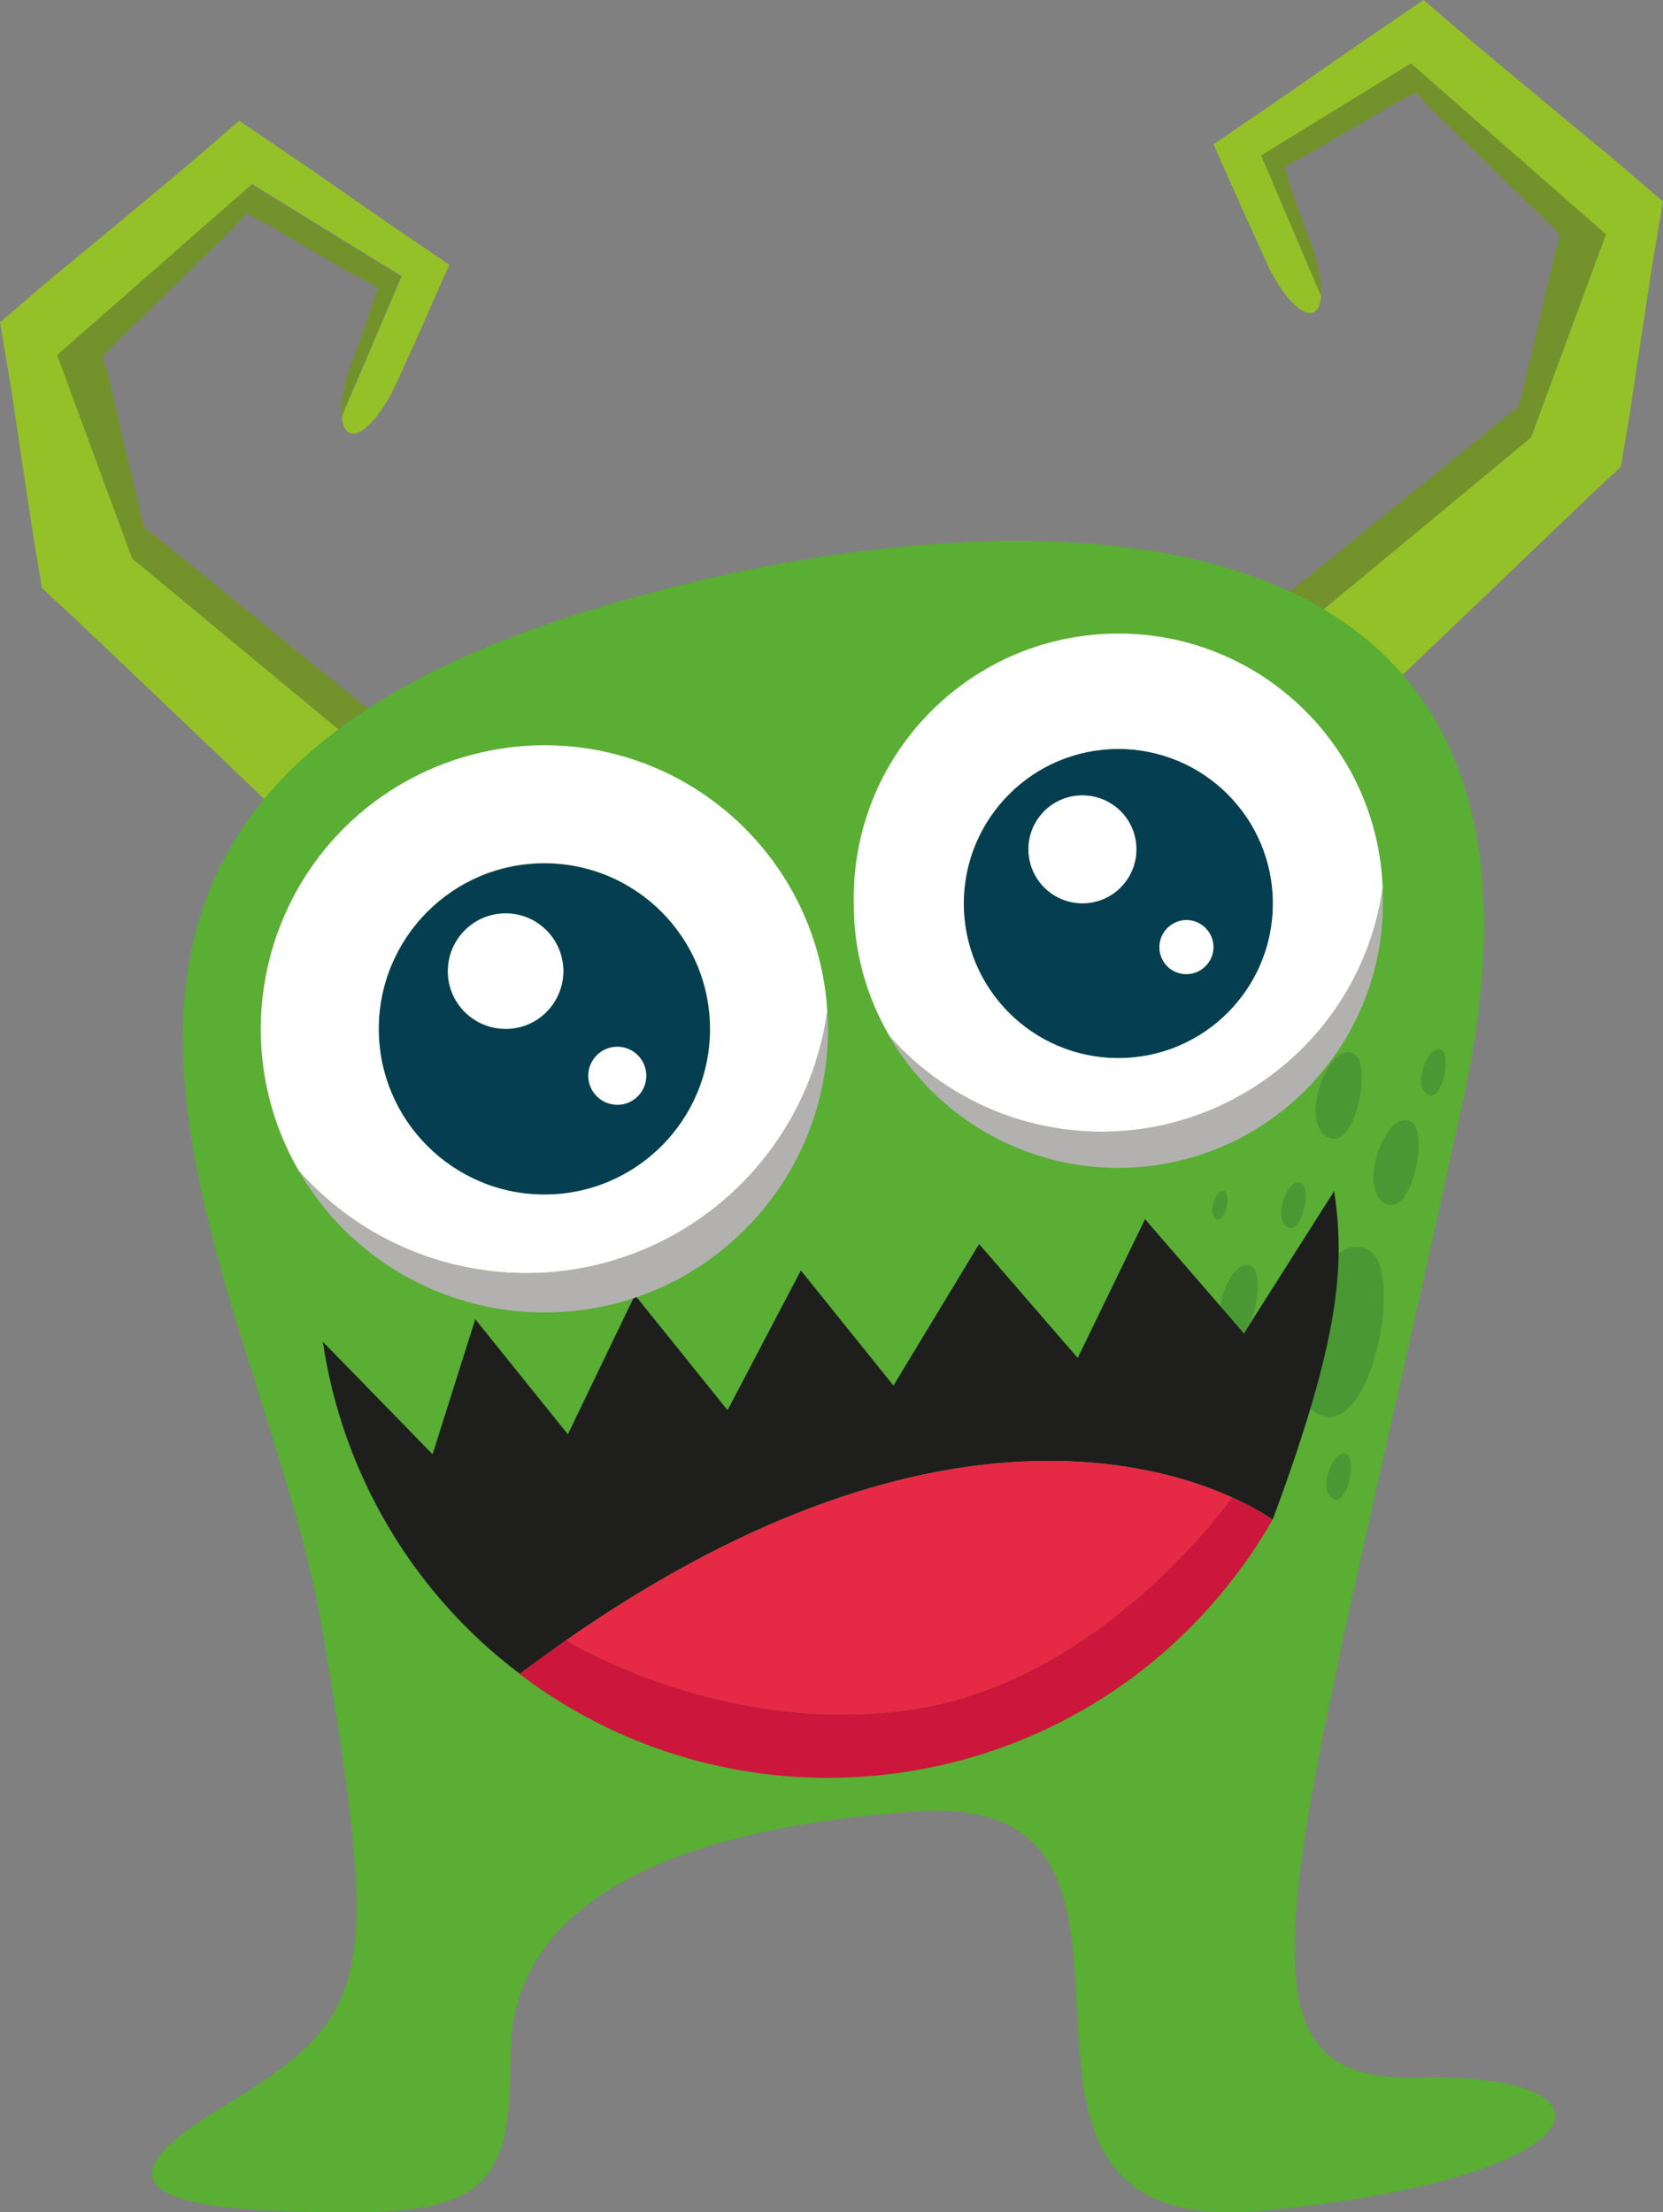 <?xml version="1.0" encoding="utf-8"?>
<!-- Generator: Adobe Illustrator 23.0.0, SVG Export Plug-In . SVG Version: 6.00 Build 0)  -->
<svg version="1.1" id="Greenmonster" xmlns="http://www.w3.org/2000/svg" xmlns:xlink="http://www.w3.org/1999/xlink" x="0px"
	 y="0px" viewBox="0 0 716.6 953.2" style="enable-background:new 0 0 716.6 953.2;" xml:space="preserve">
<rect x="0" y="0" width="716.6" height="953.2" fill="#808080" stroke="none"/>
<style type="text/css">
	.st0{fill:#94C128;}
	.st1{fill:#74922B;}
	.st2{fill:#59AE33;}
	.st3{fill:#499834;}
	.st4{fill:#1E1F1D;}
	.st5{fill:#E62A46;}
	.st6{fill:#CD163B;}
	.st7{fill:#FFFFFF;}
	.st8{fill:#063E51;}
	.st9{fill:#B2B1B0;}
</style>
<title>kidaha_3</title>
<g id="right_horn">
	<path class="st0" d="M543.5,67l25.8,60.5l0,0c-0.3,3.7-1.4,6.3-3.4,7.1c-5.5,2.2-15.4-9.4-22.2-26.1l-4.2-9.2l-2.2-4.8l-2.8-6.3
		l-11.6-26L548,45l5.9-4l4.5-3.1l8.9-6.2l18.7-13L613.4,0l15.8,13.5l8.1,6.9l3.8,3.2l2.7,2.2l21.4,17.8l21.4,17.8l5.4,4.4l2.8,2.3
		l4.3,3.7l17.5,15l-3.3,19.5l-1.6,9.6l-0.9,5.9l-3.6,23.8l-3.6,23.8l-1.8,11.8l-3.4,20l-11.1,10.3l-2.8,2.6l-1.5,1.5l-3.1,3
		l-12.3,11.7L643,253.9L593.7,301c-5.1,5.3-10.7,10.6-16.6,15.8c-26.7,23.5-54.1,9.1-56.2-13.3l138.8-115L692,101l-84-73.6L543.5,67
		z"/>
	<path class="st1" d="M569.2,127.5L543.5,67L608,27.3l84,73.7l-32.3,87.5l-138.8,115c-1-10.2,3.4-22.1,15.5-32.8
		c5.9-5.2,11.9-10,17.8-14.4l53-43l26.5-21.5l13.2-10.7l3.3-2.7l1.7-1.3c0.2-0.1,0.2-0.2,0.4-0.3l1.7-1l0.4-1.2l0.3-0.6l0.2-0.4
		l0.3-1.4l2.8-11.7l5.5-23.4l5.5-23.4l1.4-5.8c0.2-0.6,0.2-0.5,0.2-0.8l0.1-0.5l0.3-1l1.3-4l-3.1-3.6l-0.9-0.9l-2.4-2.4l-5-4.8
		L641,70.6l-20-19.5l-2.5-2.4l-0.5-0.5l-0.2-0.3l-0.6-0.5l-2.3-2.5l-4.8-5.1l-9.4,5c-0.5,0.3-2.5,1.4-4,2.3l-4.6,2.8l-9.5,5.5
		l-9.5,5.5l-4.7,2.8l-1.2,0.7l-0.7,0.4l-1.4,0.8L553.4,72l3.8,11.5l1,3l1.6,4.5l3.5,9.6C567.6,110.9,569.7,121,569.2,127.5
		L569.2,127.5z"/>
</g>
<g id="left_horn">
	<path class="st1" d="M56.9,240.6l138.8,115l0,0c1-10.2-3.4-22.1-15.6-32.8c-6-5.2-11.9-10.1-17.8-14.4l-53-43l-26.4-21.5
		l-13.2-10.7l-3.3-2.7l-1.7-1.3c-0.1-0.1-0.2-0.2-0.4-0.3l-1.7-1l-0.5-1.2l-0.2-0.6l-0.2-0.3l-0.3-1.4l-2.8-11.6l-5.5-23.4L47.6,166
		l-1.4-5.8c-0.2-0.6-0.2-0.6-0.2-0.8l-0.2-0.5l-0.3-1l-1.3-4l3.2-3.6l0.8-1l2.4-2.3l5-4.8l19.9-19.4l19.9-19.5l2.4-2.4l0.6-0.5
		l0.2-0.3l0.6-0.6l2.3-2.4l4.8-5.1l9.4,5c0.5,0.2,2.5,1.4,4,2.3l4.7,2.8l9.4,5.5l9.4,5.5l4.7,2.7l1.2,0.7l0.7,0.4l1.4,0.7l11.6,6.4
		l-3.8,11.5l-1,3.1l-1.7,4.5l-3.4,9.6c-4.3,10.5-6.4,20.5-5.9,27l25.8-60.5l-64.5-39.7l-84,73.7L56.9,240.6z"/>
	<path class="st0" d="M195.7,355.6l-138.8-115L24.6,153l84-73.7l64.5,39.7l-25.8,60.5c0.3,3.8,1.4,6.3,3.4,7.1
		c5.5,2.2,15.4-9.5,22.2-26.1l4.2-9.2l2.2-4.8l2.8-6.4l11.5-26L168.5,97l-5.9-4.1l-4.5-3.1l-9-6.3l-18.7-12.9L103.1,52L87.4,65.6
		l-8.1,6.9l-3.8,3.2l-2.7,2.2L51.5,95.7L30,113.5l-5.4,4.4l-2.8,2.3l-4.3,3.7L0,138.9l3.3,19.5l1.6,9.6l0.9,6l3.5,23.7l3.6,23.8
		l1.8,11.9l3.4,20l11.1,10.3l2.8,2.5l1.6,1.5l3,3L49,282.4l24.7,23.5L123,353c5.1,5.3,10.6,10.6,16.6,15.8
		C166.2,392.3,193.7,377.9,195.7,355.6L195.7,355.6z"/>
</g>
<g id="body">
	<path class="st2" d="M282.1,255.1c0,0,422.7-124.2,348.7,217.3S521,897.5,611.7,895.2s81.2,43-66.9,57.3s-16.7-181.5-150.4-172
		S220,835.4,220,885.6s-7.2,67.6-66.9,67.6S26.5,950,93.4,909.4s71.6-52.5,45.4-207.8S-42.7,338.7,282.1,255.1z"/>
	<path class="st3" d="M594.2,577.6c-4.4,20.8-15.2,40.2-28.6,30.2c-21.8-16.2,5-83.6,25.3-68.4C597.1,544.1,597.6,561.3,594.2,577.6
		z"/>
	<path class="st3" d="M610.2,502.8c-2.2,10.4-7.6,20.1-14.3,15.1c-10.9-8.1,2.5-41.8,12.6-34.2C611.7,486,612,494.6,610.2,502.8z"/>
	<path class="st3" d="M562,520.3c-1.2,5.6-4.1,10.8-7.7,8.1c-5.9-4.3,1.3-22.5,6.8-18.4C562.8,511.3,563,515.9,562,520.3z"/>
	<path class="st3" d="M541.1,562c-1.8,8.7-6.4,16.8-12,12.7c-9.2-6.8,2.1-35.1,10.6-28.7C542.3,547.9,542.5,555.1,541.1,562z"/>
	<path class="st3" d="M544.9,593.8c-0.7,3.5-2.6,6.7-4.8,5.1c-3.7-2.7,0.8-14.1,4.3-11.5C545.4,588.2,545.4,591,544.9,593.8z"/>
	<path class="st3" d="M528.6,519.9c-0.7,3.5-2.6,6.7-4.8,5.1c-3.7-2.7,0.8-14.1,4.2-11.5C529.1,514.3,529.1,517.1,528.6,519.9z"/>
	<path class="st3" d="M622.4,463c-1.2,5.7-4.2,11-7.8,8.3c-6-4.4,1.4-22.9,6.9-18.7C623.2,453.9,623.3,458.6,622.4,463z"/>
	<path class="st3" d="M585.7,473.9c-2.2,10.6-7.7,20.5-14.6,15.4c-11.2-8.2,2.6-42.6,12.9-34.9C587.2,456.9,587.4,465.6,585.7,473.9
		z"/>
	<path class="st3" d="M581.6,637.2c-1.2,5.7-4.2,11-7.8,8.3c-6-4.4,1.4-22.8,6.9-18.7C582.4,628,582.5,632.7,581.6,637.2z"/>
</g>
<g id="mouth">
	<path class="st4" d="M224,721.2c6.8-5.1,13.5-9.9,20-14.5c149-103.9,248.9-78.7,287-61.5c11.5,5.2,17.4,9.6,17.4,9.6
		c28.9-77.8,31.3-109.4,26.5-141.6L536,574.5l-42.6-49.2l-29,59.8L421.9,536L385,597l-39.9-49.6l-31.6,60.2L273.6,558l-28.9,60
		l-39.9-49.6l-18.4,58.2l-47.3-48.5C147.6,635.2,178,686.5,224,721.2L224,721.2z"/>
	<path class="st5" d="M531,645.2c-38.1-17.2-138-42.4-287,61.5c0,0,67.2,42.1,149.4,29.8S531,645.2,531,645.2z"/>
	<path class="st6" d="M548.3,654.8c0,0-5.9-4.4-17.4-9.6c0,0-55.4,79.1-137.6,91.3S244,706.7,244,706.7c-6.5,4.6-13.3,9.4-20,14.5
		l-0.1,0.1c97,73.5,235.1,54.4,308.6-42.6c0.5-0.7,1-1.3,1.5-2C539.3,669.7,544,662.4,548.3,654.8z"/>
</g>
<g id="left_eye">
	<path class="st7" d="M193,418.4c0-13.8,11.2-24.9,24.9-24.9s24.9,11.2,24.9,24.9c0,13.7-11.1,24.9-24.9,24.9
		c-13.7,0-24.9-11.1-24.9-24.8V418.4z"/>
	<path class="st8" d="M234.6,372c39.4,0,71.3,32,71.3,71.4s-32,71.3-71.4,71.3s-71.3-31.9-71.3-71.3C163.2,404,195.2,372,234.6,372
		L234.6,372z M278.4,463.6c0-6.9-5.5-12.5-12.4-12.5s-12.5,5.5-12.5,12.4S259,476,265.9,476l0,0C272.9,476,278.4,470.4,278.4,463.6
		L278.4,463.6z M217.9,393.5c-13.8,0-24.9,11.1-25,24.9s11.1,24.9,24.9,25s24.9-11.1,25-24.9l0,0
		C242.8,404.7,231.7,393.5,217.9,393.5C218,393.5,218,393.5,217.9,393.5L217.9,393.5z"/>
	<path class="st7" d="M306,443.4c0-39.4-31.9-71.4-71.3-71.5s-71.4,31.9-71.5,71.3c0,39.4,31.9,71.4,71.3,71.5c0,0,0,0,0.1,0
		C274,514.7,306,482.8,306,443.4z M234.6,321.1c64.5,0,117.9,50.2,121.9,114.6c-10,71.7-76.2,121.6-147.9,111.6
		c-30.9-4.3-59.2-19.5-79.9-42.9l0,0c-33.7-58.5-13.6-133.3,44.9-167C192.1,326.8,213.2,321.1,234.6,321.1z"/>
	<path class="st9" d="M356.5,435.7c0.2,2.5,0.3,5.1,0.3,7.7c0,67.5-54.8,122.2-122.3,122.1c-43.6,0-84-23.3-105.8-61.1l0,0
		c48,54.2,130.8,59.2,184.9,11.2C336.9,494.9,352.1,466.6,356.5,435.7L356.5,435.7z"/>
	<path class="st7" d="M253.5,463.5c0-6.9,5.6-12.5,12.5-12.5s12.5,5.6,12.5,12.5s-5.6,12.5-12.4,12.5
		C259.1,476,253.5,470.4,253.5,463.5z"/>
</g>
<g id="right_eye">
	<path class="st8" d="M481.9,322.7c36.8,0,66.6,29.8,66.6,66.6s-29.8,66.6-66.6,66.6s-66.6-29.8-66.6-66.6l0,0
		C415.4,352.5,445.2,322.7,481.9,322.7z M489.6,366c0-12.8-10.4-23.3-23.2-23.3c-12.8,0-23.3,10.4-23.3,23.2s10.4,23.3,23.2,23.3
		l0,0C479.2,389.2,489.6,378.8,489.6,366L489.6,366z M511.3,396.5c-6.4,0-11.6,5.2-11.7,11.6c0,6.4,5.2,11.6,11.6,11.7
		s11.6-5.2,11.7-11.6l0,0C522.9,401.7,517.7,396.5,511.3,396.5L511.3,396.5L511.3,396.5z"/>
	<path class="st9" d="M474.7,487.5c60.9,0,112.6-44.9,121-105.3c0.2,2.3,0.2,4.7,0.2,7c0,63-51.2,114-114.2,114
		c-40.7,0-78.3-21.8-98.7-57l0,0C406.3,472.5,439.7,487.6,474.7,487.5z"/>
	<path class="st7" d="M466.4,342.7c12.9,0,23.3,10.4,23.3,23.2c0,12.9-10.4,23.3-23.2,23.3c-12.9,0-23.3-10.4-23.3-23.2
		C443.1,353.2,453.5,342.7,466.4,342.7z"/>
	<path class="st7" d="M499.6,408.1c0-6.4,5.2-11.6,11.6-11.7c6.4,0,11.6,5.2,11.7,11.6c0,6.4-5.2,11.6-11.6,11.7
		C504.8,419.8,499.6,414.6,499.6,408.1C499.6,408.2,499.6,408.1,499.6,408.1z"/>
	<path class="st7" d="M367.9,389.3c-1.3-62.9,48.7-115,111.7-116.3c62-1.3,113.7,47.3,116.2,109.3c-9.4,66.8-71.2,113.4-138,104.1
		c-28.8-4-55.3-18.2-74.6-40.1l0,0C373.1,428.9,367.8,409.3,367.9,389.3z M548.5,389.3c0-36.8-29.8-66.6-66.6-66.6
		s-66.6,29.8-66.6,66.6s29.8,66.6,66.6,66.6S548.5,426.1,548.5,389.3L548.5,389.3L548.5,389.3z"/>
</g>
</svg>
